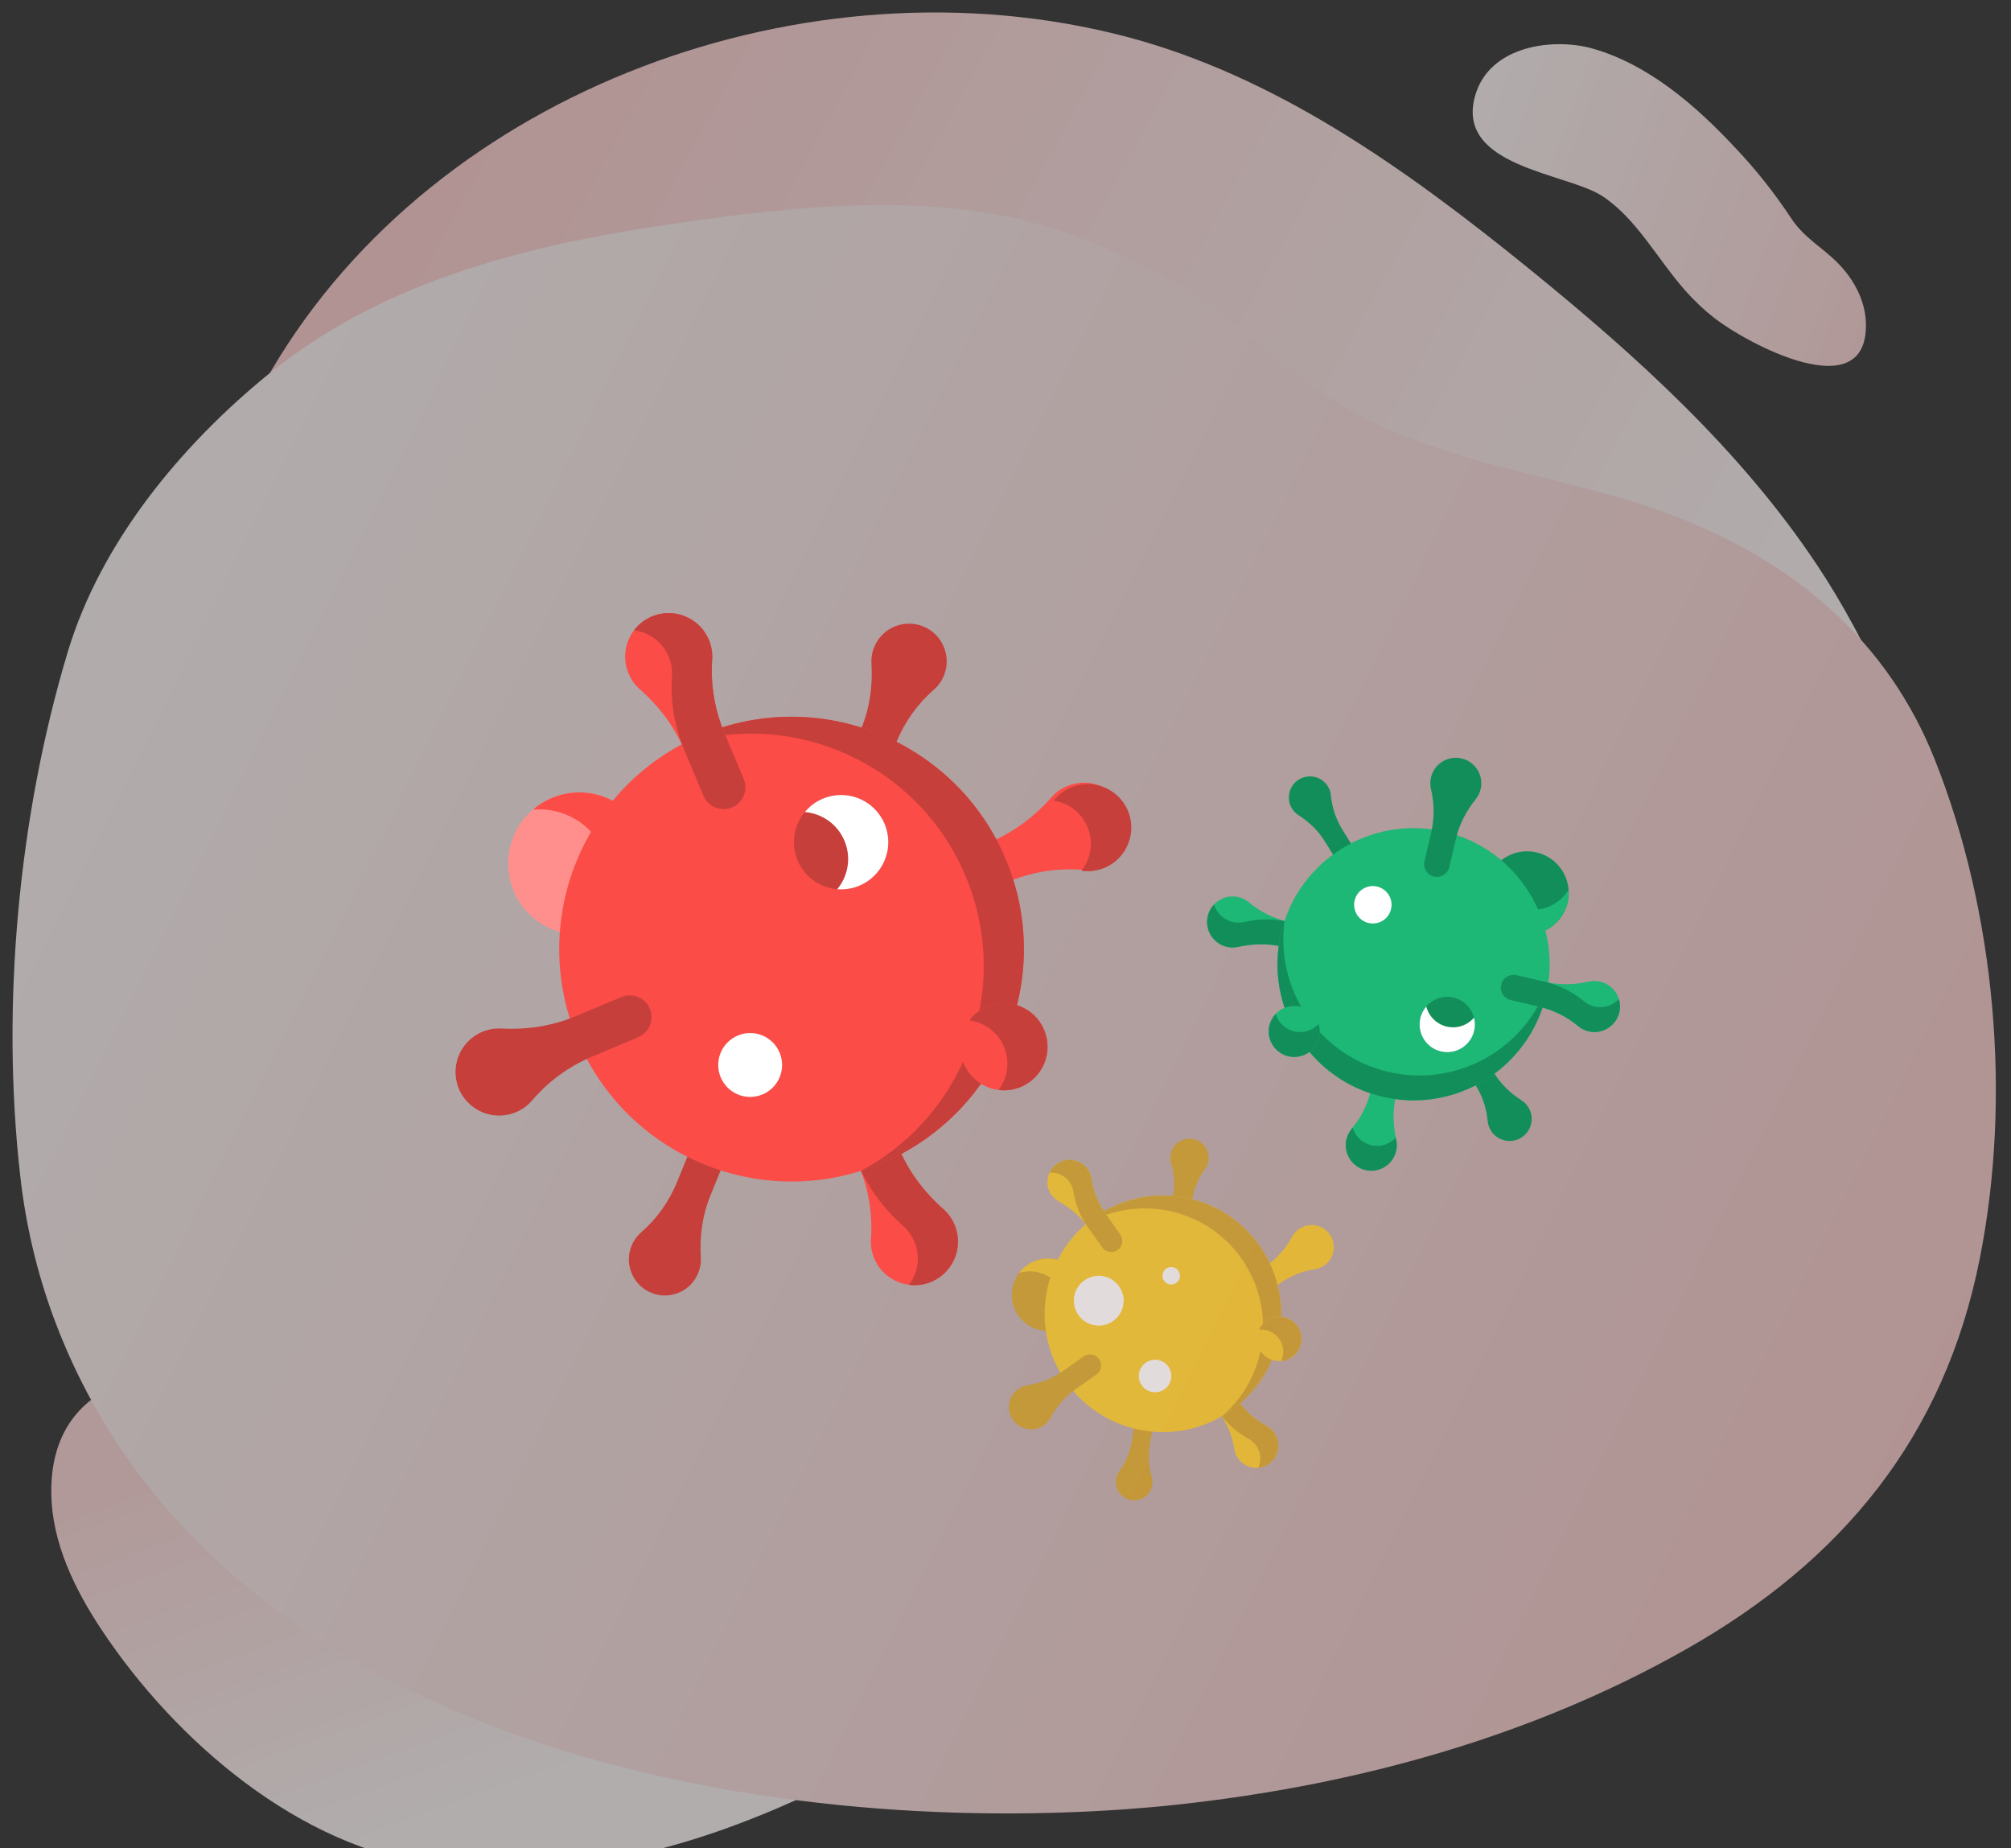 <?xml version="1.0" encoding="utf-8"?>
<!-- Generator: Adobe Illustrator 15.0.0, SVG Export Plug-In . SVG Version: 6.00 Build 0)  -->
<!DOCTYPE svg PUBLIC "-//W3C//DTD SVG 1.1//EN" "http://www.w3.org/Graphics/SVG/1.1/DTD/svg11.dtd">
<svg version="1.1" id="Layer_1" xmlns="http://www.w3.org/2000/svg" xmlns:xlink="http://www.w3.org/1999/xlink" x="0px" y="0px"
	 width="691px" height="635px" viewBox="146.5 150 691 635" enable-background="new 146.5 150 691 635" xml:space="preserve">
<rect x="146.5" y="150" width="691" height="635" fill="#333333" stroke="none"/>
<g opacity="0.62">
	
		<linearGradient id="SVGID_1_" gradientUnits="userSpaceOnUse" x1="279.719" y1="310.079" x2="328.736" y2="173.939" gradientTransform="matrix(1 0 0 -1 8.34 933.04)">
		<stop  offset="0" style="stop-color:#FFD8D8"/>
		<stop  offset="1" style="stop-color:#FFF8F8"/>
	</linearGradient>
	<path fill="url(#SVGID_1_)" d="M414.319,770.925c-37.623,16.161-76.101,25.004-118.094,19.831
		c-46.807-5.77-89.491-42.718-114.725-80.696c-9.376-14.105-17.147-30.045-17.373-46.978c-0.507-39.117,36.038-45.878,67.712-41.613
		c17.855,2.396,34.563,9.411,51.083,16.361c27.427,11.548,59.009,16.046,84.022,32.901c8.395,5.674,14.881,12.725,24.46,16.627
		c14.9,6.072,31.603,8.31,46.854,13.728c13.023,4.653,27.77,12.742,28.688,26.535c0.925,14.146-13.245,24.125-25.847,30.603
		C432.183,762.836,423.283,767.091,414.319,770.925z"/>
	
		<linearGradient id="SVGID_2_" gradientUnits="userSpaceOnUse" x1="718.621" y1="461.244" x2="282.004" y2="698.593" gradientTransform="matrix(1 0 0 -1 8.34 933.04)">
		<stop  offset="0" style="stop-color:#FFF8F8"/>
		<stop  offset="1" style="stop-color:#FFCFCF"/>
	</linearGradient>
	<path fill="url(#SVGID_2_)" d="M239.723,277.325c57.023-97.099,185.05-142.948,293.082-114.893
		c52.095,13.537,97.123,45.867,138.919,79.752c36.843,29.864,72.813,62.321,99.236,102.08c18.042,27.138,31.844,60.18,42.092,91.2
		c15.326,46.446,8.183,108.048-53.182,107.574c-14.398-0.109-27.131-4.453-40.827-8.086c-11.079-2.947-21.559-0.063-32.93-1.112
		c-28.623-2.637-56.596-11.285-83.199-21.816c-54.22-21.487-104.486-52.206-159.999-70.513
		c-45.492-14.979-93.43-21.116-141.229-18.082c-20.165,1.284-41.272,4.079-59.896-3.76c-45.906-19.339-29.831-80.618-15.431-115.439
		C230.17,294.956,234.636,285.965,239.723,277.325z"/>
	
		<linearGradient id="SVGID_3_" gradientUnits="userSpaceOnUse" x1="786.187" y1="689.68" x2="628.467" y2="745.202" gradientTransform="matrix(1 0 0 -1 8.34 933.04)">
		<stop  offset="0" style="stop-color:#FFD7D7"/>
		<stop  offset="1" style="stop-color:#FFF9F9"/>
	</linearGradient>
	<path fill="url(#SVGID_3_)" d="M735.327,259.067c11.001,8.73,53.488,31.748,52.306,1.558c-0.305-7.52-4.186-14.588-9.18-19.784
		c-5.714-5.965-11.942-8.883-16.563-15.966c-5.646-8.547-11.958-16.515-18.854-23.8c-14.115-15.178-30.342-28.993-49.287-34.384
		c-13.288-3.776-35.199-1.178-40.281,15.868c-7.405,24.815,31.312,26.746,43.606,34.81c11.667,7.631,18.902,21.581,28.459,32.418
		C728.551,253.204,731.83,256.311,735.327,259.067z"/>
	
		<linearGradient id="SVGID_4_" gradientUnits="userSpaceOnUse" x1="785.227" y1="261.448" x2="145.06" y2="578.398" gradientTransform="matrix(1 0 0 -1 8.34 933.04)">
		<stop  offset="0" style="stop-color:#FFCFCF"/>
		<stop  offset="1" style="stop-color:#FFF8F8"/>
	</linearGradient>
	<path fill="url(#SVGID_4_)" d="M541.326,242.136c22.846,11.518,40.616,29.83,61.695,44.135
		c35.093,23.814,81.216,26.144,120.693,41.721c40.255,15.895,71.614,42.634,87.644,83.076c20.704,52.2,26.48,115.508,15.427,171.285
		c-12.177,61.396-47.405,103.951-100.994,134.296c-53.557,30.325-114.006,46.792-174.938,53.353
		c-5.881,0.638-11.759,1.159-17.666,1.582c-132.686,9.436-312.417-25.753-366.917-165.396c-0.499-1.275-0.981-2.553-1.466-3.848
		c-5.693-15.582-9.501-31.79-11.341-48.278c-6.67-58.44-0.633-123.82,16.334-180.123c11.409-37.903,39.135-71.132,69.049-95.472
		c42.028-34.194,95.281-45.697,148.557-52.948c39.451-5.368,83.959-9.294,122.427,3.419
		C520.644,232.544,531.172,236.956,541.326,242.136z"/>
</g>
<path fill="#FB4C47" d="M467.175,455.624c1.602,3.81,5.987,5.601,9.797,4l15.69-6.592c7.987-3.356,16.646-4.84,25.29-4.239
	c2.577,0.18,5.245-0.308,7.754-1.565c6.647-3.329,9.854-11.223,7.417-18.246c-2.861-8.247-12.025-12.247-19.946-8.918
	c-2.145,0.901-3.971,2.244-5.414,3.879c-5.792,6.561-12.832,11.903-20.9,15.294l-15.688,6.591
	C467.365,447.427,465.574,451.814,467.175,455.624z"/>
<path fill="#C63F3B" d="M392.515,539.692c-3.163-1.292-6.773,0.226-8.065,3.389l-5.319,13.027
	c-2.707,6.631-6.902,12.561-12.306,17.262c-1.612,1.402-2.887,3.247-3.618,5.448c-1.939,5.833,0.799,12.322,6.331,15.004
	c6.494,3.147,14.188,0.129,16.874-6.447c0.728-1.781,1.009-3.633,0.897-5.432c-0.449-7.223,0.543-14.461,3.278-21.16l5.318-13.024
	C397.196,544.595,395.678,540.983,392.515,539.692z"/>
<path fill="#C63F3B" d="M440.488,422.205c3.31,1.351,7.089-0.236,8.44-3.547l5.565-13.631c2.834-6.939,7.223-13.145,12.878-18.064
	c1.686-1.467,3.02-3.397,3.786-5.701c2.029-6.104-0.837-12.895-6.625-15.701c-6.795-3.294-14.85-0.134-17.658,6.747
	c-0.761,1.864-1.056,3.802-0.939,5.685c0.471,7.557-0.567,15.132-3.43,22.142l-5.564,13.629
	C435.59,417.074,437.178,420.853,440.488,422.205z"/>
<path fill="#FB4C47" d="M438.948,524.774c-3.811,1.6-5.603,5.986-4.001,9.797l6.592,15.689c3.355,7.987,4.841,16.647,4.239,25.29
	c-0.18,2.576,0.309,5.245,1.564,7.753c3.331,6.648,11.224,9.856,18.247,7.418c8.247-2.861,12.246-12.024,8.918-19.945
	c-0.9-2.146-2.244-3.972-3.879-5.414c-6.561-5.792-11.903-12.832-15.293-20.901l-6.591-15.687
	C447.144,524.964,442.758,523.173,438.948,524.774z"/>
<path fill="#C63F3B" d="M470.627,565.363c-6.561-5.793-11.904-12.832-15.294-20.901l-6.591-15.688c-1.602-3.811-5.987-5.602-9.798-4
	c-3.811,1.601-5.602,5.986-4,9.797l6.591,15.688c3.391,8.069,8.732,15.108,15.294,20.901c1.635,1.442,2.978,3.268,3.879,5.414
	c2.144,5.103,1.243,10.719-1.871,14.836c2.222,0.288,4.53,0.084,6.751-0.688c8.246-2.861,12.246-12.025,8.918-19.945
	C473.605,568.631,472.262,566.806,470.627,565.363z"/>
<path fill="#FF8F8C" d="M355.029,469.224c12.446-5.229,18.297-19.559,13.067-32.005s-19.559-18.297-32.005-13.067
	c-12.447,5.229-18.297,19.559-13.067,32.005S342.583,474.453,355.029,469.224z"/>
<path fill="#FB4C47" d="M336.097,424.15c-2.406,1.012-4.563,2.365-6.444,3.979c10.295-0.896,20.434,4.847,24.651,14.886
	c4.219,10.04,1.225,21.302-6.622,28.027c2.469-0.215,4.945-0.808,7.353-1.819c12.447-5.229,18.297-19.558,13.067-32.005
	S348.543,418.921,336.097,424.15z"/>
<path fill="#FB4C47" d="M449.405,549.669c40.641-17.076,59.744-63.864,42.669-104.504c-17.075-40.641-63.863-59.744-104.504-42.669
	c-40.642,17.075-59.744,63.863-42.669,104.504S408.765,566.744,449.405,549.669z"/>
<path fill="#C63F3B" d="M387.57,402.495c-2.326,0.978-4.579,2.057-6.763,3.223c38.867-12.237,81.372,6.929,97.47,45.243
	c16.098,38.313,0.038,82.086-35.906,101.281c2.36-0.743,4.708-1.597,7.035-2.574c40.641-17.076,59.744-63.863,42.669-104.504
	C475,404.523,428.211,385.42,387.57,402.495z"/>
<path fill="#C63F3B" d="M441.796,454.281c8.255-3.468,12.136-12.973,8.667-21.228c-3.468-8.256-12.972-12.136-21.227-8.667
	c-8.256,3.469-12.137,12.973-8.667,21.228C424.037,453.869,433.541,457.75,441.796,454.281z"/>
<path fill="#FFFFFF" d="M429.234,424.387c-2.489,1.046-4.577,2.644-6.189,4.587c5.829,0.484,11.197,4.111,13.619,9.877
	c2.423,5.767,1.257,12.139-2.479,16.642c2.518,0.209,5.119-0.165,7.609-1.211c8.255-3.468,12.135-12.973,8.667-21.228
	C446.993,424.799,437.49,420.918,429.234,424.387z"/>
<path fill="#FFFFFF" d="M408.514,525.999c5.589-2.348,8.215-8.782,5.867-14.37s-8.781-8.215-14.369-5.867
	c-5.589,2.349-8.215,8.781-5.867,14.37C396.493,525.72,402.926,528.347,408.514,525.999z"/>
<path fill="#FB4C47" d="M497.278,523.422c7.62-3.202,11.202-11.975,8-19.595s-11.975-11.202-19.596-8.001
	c-7.62,3.202-11.201,11.975-8,19.595C480.885,523.041,489.657,526.623,497.278,523.422z"/>
<path fill="#C63F3B" d="M485.683,495.827c-2.514,1.056-4.586,2.722-6.122,4.749c5.125,0.654,9.773,3.941,11.92,9.049
	c2.145,5.106,1.24,10.728-1.88,14.846c2.523,0.322,5.162,0.009,7.677-1.048c7.621-3.202,11.201-11.975,8.001-19.595
	C502.076,496.208,493.303,492.625,485.683,495.827z"/>
<path fill="#C63F3B" d="M369.791,496.54c1.601,3.81-0.189,8.197-4,9.798l-15.689,6.592c-7.987,3.356-15.108,8.502-20.729,15.097
	c-1.675,1.966-3.891,3.529-6.545,4.441c-7.031,2.417-14.913-0.815-18.225-7.473c-3.887-7.816-0.328-17.16,7.592-20.488
	c2.146-0.901,4.383-1.265,6.56-1.151c8.74,0.454,17.483-0.833,25.552-4.225l15.688-6.591
	C363.804,490.939,368.191,492.73,369.791,496.54z"/>
<path fill="#FB4C47" d="M398.035,427.389c3.81-1.601,5.602-5.986,4.001-9.797l-6.593-15.69c-3.355-7.987-4.841-16.647-4.238-25.29
	c0.179-2.577-0.309-5.245-1.566-7.754c-3.33-6.647-11.222-9.855-18.247-7.417c-8.245,2.861-12.245,12.025-8.918,19.946
	c0.902,2.146,2.245,3.971,3.88,5.414c6.562,5.792,11.903,12.832,15.294,20.901l6.592,15.687
	C389.839,427.199,394.225,428.99,398.035,427.389z"/>
<path fill="#C63F3B" d="M389.64,368.858c-3.33-6.647-11.222-9.855-18.247-7.417c-2.934,1.017-5.325,2.836-7.046,5.11
	c4.808,0.623,9.219,3.559,11.496,8.104c1.256,2.509,1.745,5.177,1.565,7.754c-0.603,8.643,0.883,17.303,4.239,25.29l6.592,15.689
	c1.6,3.811,5.986,5.602,9.797,4c3.811-1.601,5.601-5.986,4-9.797l-6.592-15.69c-3.356-7.987-4.841-16.647-4.238-25.29
	C391.385,374.035,390.898,371.367,389.64,368.858z"/>
<path fill="#C63F3B" d="M514.738,420.452c-2.16,0.861-4.01,2.17-5.481,3.777c-0.26,0.283-0.526,0.563-0.792,0.842
	c5.438,0.77,10.291,4.514,12.147,10.197c1.588,4.862,0.495,10.086-2.525,13.915c0.298,0.021,0.597,0.039,0.896,0.065
	c2.571,0.227,5.246-0.212,7.776-1.422c6.704-3.206,10.054-11.034,7.747-18.097C531.798,421.436,522.714,417.272,514.738,420.452z"/>
<g opacity="0.63">
	<path fill="#FFC700" d="M573.882,595.025c1.216,1.716,3.593,2.122,5.311,0.905l7.068-5.006c3.6-2.549,7.739-4.242,12.101-4.896
		c1.3-0.195,2.571-0.732,3.68-1.633c2.936-2.39,3.659-6.666,1.673-9.887c-2.332-3.782-7.327-4.759-10.896-2.23
		c-0.967,0.685-1.726,1.553-2.263,2.524c-2.153,3.899-5.063,7.331-8.698,9.906l-7.068,5.006
		C573.072,590.93,572.666,593.308,573.882,595.025z"/>
	<path fill="#D09700" d="M540.189,635.854c-1.715-0.294-3.342,0.859-3.635,2.573l-1.206,7.061c-0.613,3.594-2.044,7.004-4.211,9.936
		c-0.646,0.874-1.075,1.931-1.195,3.106c-0.32,3.112,1.756,6.035,4.801,6.757c3.574,0.848,7.064-1.501,7.674-5.065
		c0.165-0.965,0.1-1.917-0.154-2.798c-1.02-3.54-1.325-7.246-0.705-10.877l1.206-7.058
		C543.056,637.774,541.903,636.147,540.189,635.854z"/>
	<path fill="#D09700" d="M551.068,572.179c1.794,0.307,3.497-0.898,3.803-2.692l1.262-7.389c0.643-3.761,2.139-7.329,4.406-10.396
		c0.676-0.915,1.126-2.021,1.252-3.251c0.335-3.257-1.838-6.315-5.024-7.071c-3.739-0.887-7.393,1.572-8.029,5.301
		c-0.173,1.011-0.105,2.006,0.159,2.929c1.068,3.703,1.388,7.582,0.739,11.382l-1.262,7.386
		C548.068,570.17,549.274,571.873,551.068,572.179z"/>
	<path fill="#FFC700" d="M561.613,623.32c-1.717,1.216-2.123,3.593-0.907,5.31l5.007,7.07c2.549,3.598,4.242,7.738,4.897,12.099
		c0.194,1.301,0.731,2.573,1.633,3.681c2.389,2.937,6.664,3.659,9.886,1.673c3.782-2.331,4.759-7.326,2.231-10.896
		c-0.686-0.967-1.554-1.726-2.525-2.263c-3.899-2.154-7.331-5.063-9.906-8.699l-5.006-7.068
		C565.707,622.511,563.33,622.104,561.613,623.32z"/>
	<path fill="#D09700" d="M581.835,639.993c-3.9-2.155-7.331-5.064-9.906-8.699l-5.006-7.069c-1.216-1.716-3.594-2.122-5.31-0.906
		c-1.717,1.216-2.123,3.594-0.907,5.31l5.006,7.069c2.575,3.635,6.006,6.544,9.906,8.698c0.971,0.536,1.84,1.296,2.524,2.263
		c1.629,2.299,1.801,5.189,0.707,7.579c1.137-0.103,2.261-0.458,3.279-1.086c3.782-2.332,4.758-7.327,2.231-10.896
		C583.675,641.288,582.806,640.529,581.835,639.993z"/>
	<path fill="#D09700" d="M513.789,604.973c5.607-3.971,6.934-11.736,2.962-17.345c-3.972-5.607-11.737-6.934-17.345-2.963
		c-5.608,3.972-6.936,11.738-2.963,17.346C500.415,607.619,508.181,608.945,513.789,604.973z"/>
	<path fill="#FFC700" d="M499.406,584.665c-1.084,0.768-2.006,1.679-2.765,2.688c5.018-1.58,10.689,0.154,13.894,4.679
		c3.204,4.522,2.958,10.448-0.199,14.657c1.203-0.38,2.369-0.947,3.453-1.716c5.607-3.972,6.935-11.736,2.963-17.345
		C512.78,582.021,505.014,580.694,499.406,584.665z"/>
	<path fill="#FFC700" d="M569.556,634.537c18.312-12.968,22.643-38.326,9.673-56.638c-12.969-18.312-38.326-22.643-56.638-9.674
		c-18.311,12.97-22.642,38.327-9.673,56.639S551.244,647.506,569.556,634.537z"/>
	<path fill="#D09700" d="M522.597,568.225c-1.048,0.743-2.048,1.528-3.004,2.349c17.963-10.369,41.2-5.534,53.426,11.729
		c12.227,17.264,9.075,40.786-6.668,54.29c1.091-0.63,2.163-1.313,3.212-2.055c18.312-12.969,22.643-38.327,9.674-56.638
		C566.267,559.587,540.909,555.256,522.597,568.225z"/>
	<path fill="#FFFFFF" d="M550.679,590.759c1.354-0.959,1.675-2.834,0.715-4.188c-0.959-1.355-2.834-1.676-4.188-0.717
		c-1.355,0.96-1.675,2.836-0.716,4.189C547.449,591.398,549.325,591.718,550.679,590.759z"/>
	<path fill="#FFFFFF" d="M546.622,627.287c2.518-1.784,3.114-5.271,1.331-7.789c-1.784-2.519-5.271-3.114-7.789-1.33
		c-2.518,1.783-3.114,5.271-1.33,7.789C540.617,628.475,544.104,629.07,546.622,627.287z"/>
	<path fill="#FFFFFF" d="M528.987,603.846c3.854-2.729,4.767-8.068,2.036-11.924c-2.73-3.854-8.069-4.767-11.925-2.037
		c-3.855,2.731-4.767,8.07-2.036,11.925C519.793,605.665,525.131,606.577,528.987,603.846z"/>
	<path fill="#FFC700" d="M590.446,616.213c3.434-2.432,4.246-7.187,1.813-10.62c-2.432-3.434-7.187-4.246-10.62-1.813
		c-3.434,2.432-4.246,7.187-1.813,10.62C582.258,617.833,587.013,618.646,590.446,616.213z"/>
	<path fill="#D09700" d="M581.641,603.779c-1.132,0.803-1.978,1.858-2.518,3.036c2.619-0.241,5.292,0.881,6.922,3.181
		c1.629,2.301,1.8,5.194,0.704,7.585c1.289-0.118,2.566-0.565,3.699-1.367c3.434-2.432,4.245-7.187,1.813-10.621
		C589.83,602.16,585.075,601.347,581.641,603.779z"/>
	<path fill="#D09700" d="M524.137,616.919c1.217,1.717,0.811,4.094-0.906,5.311l-7.069,5.007c-3.599,2.549-6.57,5.892-8.635,9.789
		c-0.615,1.161-1.544,2.183-2.763,2.929c-3.228,1.977-7.501,1.24-9.881-1.703c-2.793-3.455-2.057-8.491,1.512-11.018
		c0.968-0.686,2.038-1.112,3.134-1.297c4.393-0.737,8.596-2.343,12.23-4.918l7.069-5.006
		C520.544,614.797,522.921,615.203,524.137,616.919z"/>
	<path fill="#FFC700" d="M530.539,579.443c1.716-1.217,2.123-3.594,0.907-5.311l-5.007-7.068c-2.55-3.6-4.242-7.739-4.897-12.101
		c-0.195-1.3-0.732-2.572-1.633-3.68c-2.388-2.937-6.664-3.659-9.886-1.673c-3.782,2.332-4.759,7.327-2.231,10.896
		c0.685,0.967,1.554,1.726,2.525,2.262c3.899,2.155,7.331,5.063,9.905,8.699l5.006,7.068
		C526.445,580.253,528.822,580.659,530.539,579.443z"/>
	<path fill="#D09700" d="M519.907,551.284c-2.39-2.937-6.664-3.659-9.886-1.673c-1.347,0.83-2.334,1.997-2.938,3.316
		c2.458-0.22,4.974,0.752,6.607,2.759c0.9,1.108,1.438,2.381,1.633,3.682c0.655,4.361,2.348,8.501,4.896,12.099l5.007,7.07
		c1.216,1.716,3.594,2.123,5.311,0.907c1.716-1.217,2.122-3.595,0.907-5.311l-5.007-7.069c-2.55-3.6-4.242-7.738-4.897-12.1
		C521.345,553.664,520.808,552.392,519.907,551.284z"/>
</g>
<path fill="#1DB776" d="M625.172,511.392c-2.356-0.551-4.714,0.913-5.265,3.271l-2.268,9.706c-1.153,4.941-3.427,9.559-6.683,13.45
	c-0.971,1.16-1.657,2.594-1.924,4.215c-0.705,4.298,1.935,8.532,6.104,9.791c4.895,1.477,9.941-1.494,11.086-6.395
	c0.311-1.326,0.301-2.653,0.021-3.9c-1.12-5.002-1.234-10.178-0.068-15.169l2.268-9.704
	C628.994,514.3,627.529,511.942,625.172,511.392z"/>
<path fill="#128E5A" d="M610.973,447.088c1.699-1.056,2.222-3.29,1.165-4.99l-4.349-7.001c-2.214-3.563-3.584-7.591-3.956-11.77
	c-0.111-1.246-0.547-2.484-1.34-3.588c-2.101-2.925-6.118-3.857-9.292-2.156c-3.726,1.998-4.939,6.685-2.743,10.219
	c0.595,0.957,1.376,1.728,2.268,2.293c3.579,2.27,6.671,5.229,8.907,8.828l4.35,6.999
	C607.039,447.622,609.273,448.144,610.973,447.088z"/>
<path fill="#128E5A" d="M650.196,510.223c-1.779,1.106-2.325,3.443-1.221,5.223l4.552,7.325c2.316,3.729,3.75,7.944,4.139,12.316
	c0.116,1.304,0.573,2.6,1.403,3.755c2.196,3.062,6.401,4.036,9.723,2.256c3.898-2.09,5.168-6.995,2.871-10.692
	c-0.623-1.002-1.441-1.809-2.374-2.4c-3.745-2.375-6.98-5.471-9.321-9.238l-4.55-7.323
	C654.313,509.664,651.974,509.118,650.196,510.223z"/>
<path fill="#1DB776" d="M602.083,474.233c0.55-2.357-0.914-4.716-3.271-5.266l-9.707-2.267c-4.941-1.155-9.559-3.428-13.45-6.685
	c-1.16-0.971-2.593-1.656-4.215-1.923c-4.298-0.706-8.531,1.935-9.79,6.104c-1.479,4.895,1.492,9.94,6.393,11.086
	c1.328,0.31,2.655,0.301,3.901,0.021c5.002-1.12,10.177-1.232,15.169-0.066l9.705,2.267
	C599.175,478.054,601.532,476.59,602.083,474.233z"/>
<path fill="#128E5A" d="M571.946,475.305c5.002-1.121,10.177-1.233,15.169-0.067l9.705,2.267c2.356,0.55,4.714-0.914,5.265-3.271
	c0.55-2.357-0.914-4.715-3.271-5.266l-9.705-2.267c-4.992-1.166-10.167-1.053-15.169,0.067c-1.247,0.279-2.574,0.288-3.901-0.021
	c-3.157-0.737-5.511-3.095-6.393-5.987c-0.9,0.955-1.597,2.119-1.994,3.438c-1.479,4.894,1.492,9.94,6.393,11.085
	C569.372,475.593,570.699,475.584,571.946,475.305z"/>
<path fill="#128E5A" d="M657.274,453.534c-1.8,7.7,2.984,15.4,10.685,17.199s15.4-2.985,17.199-10.686s-2.985-15.4-10.686-17.199
	C666.771,441.05,659.072,445.834,657.274,453.534z"/>
<path fill="#1DB776" d="M685.16,460.049c0.348-1.489,0.447-2.977,0.329-4.424c-3.114,5.191-9.323,8.024-15.534,6.574
	c-6.211-1.451-10.522-6.742-11.014-12.775c-0.747,1.244-1.317,2.623-1.665,4.112c-1.8,7.7,2.984,15.399,10.685,17.199
	C675.661,472.534,683.362,467.749,685.16,460.049z"/>
<path fill="#1DB776" d="M586.681,470.637c-5.873,25.143,9.748,50.285,34.892,56.158c25.142,5.873,50.285-9.748,56.158-34.891
	s-9.748-50.285-34.892-56.158C617.697,429.873,592.554,445.494,586.681,470.637z"/>
<path fill="#128E5A" d="M677.739,491.903c0.336-1.439,0.598-2.878,0.796-4.314c-7.559,22.638-31.258,36.206-54.961,30.669
	c-23.703-5.536-38.94-28.2-35.688-51.843c-0.459,1.375-0.86,2.781-1.196,4.221c-5.873,25.144,9.747,50.285,34.89,56.158
	S671.866,517.046,677.739,491.903z"/>
<path fill="#128E5A" d="M634.529,499.818c-1.193,5.106,1.979,10.214,7.087,11.406c5.106,1.193,10.214-1.979,11.407-7.087
	c1.192-5.106-1.98-10.214-7.088-11.406C640.829,491.538,635.722,494.711,634.529,499.818z"/>
<path fill="#FFFFFF" d="M653.033,504.137c0.359-1.54,0.32-3.08-0.048-4.512c-2.233,2.598-5.798,3.896-9.365,3.063
	c-3.567-0.833-6.189-3.577-7.04-6.896c-0.964,1.121-1.682,2.484-2.042,4.024c-1.192,5.106,1.98,10.214,7.088,11.406
	C646.733,512.417,651.84,509.244,653.033,504.137z"/>
<path fill="#FFFFFF" d="M611.964,459.38c-0.807,3.457,1.341,6.915,4.798,7.722c3.457,0.809,6.915-1.34,7.723-4.797
	c0.808-3.458-1.341-6.915-4.799-7.723C616.229,453.775,612.771,455.923,611.964,459.38z"/>
<path fill="#1DB776" d="M582.671,502.36c-1.101,4.715,1.828,9.43,6.543,10.53c4.715,1.103,9.43-1.827,10.531-6.543
	c1.101-4.715-1.828-9.43-6.543-10.53C588.487,494.716,583.771,497.645,582.671,502.36z"/>
<path fill="#128E5A" d="M599.749,506.347c0.363-1.555,0.285-3.109-0.148-4.536c-2.071,2.206-5.229,3.28-8.389,2.542
	c-3.16-0.737-5.515-3.1-6.395-5.995c-1.021,1.087-1.779,2.445-2.144,4.002c-1.101,4.715,1.829,9.43,6.543,10.53
	C593.932,513.991,598.648,511.062,599.749,506.347z"/>
<path fill="#128E5A" d="M639.244,451.147c-2.357-0.552-3.822-2.908-3.271-5.266l2.268-9.707c1.153-4.94,1.162-10.087-0.033-15.019
	c-0.357-1.47-0.337-3.059,0.143-4.631c1.271-4.165,5.514-6.791,9.809-6.073c5.043,0.844,8.252,5.743,7.106,10.643
	c-0.31,1.327-0.906,2.514-1.709,3.506c-3.22,3.989-5.614,8.578-6.78,13.57l-2.268,9.705
	C643.958,450.233,641.601,451.697,639.244,451.147z"/>
<path fill="#1DB776" d="M662.332,488.307c-0.551,2.357,0.914,4.716,3.271,5.266l9.706,2.268c4.941,1.154,9.559,3.427,13.45,6.684
	c1.16,0.971,2.594,1.656,4.215,1.923c4.297,0.706,8.531-1.935,9.79-6.104c1.478-4.894-1.493-9.94-6.393-11.086
	c-1.328-0.31-2.655-0.3-3.901-0.021c-5.003,1.12-10.177,1.233-15.169,0.067l-9.705-2.267
	C665.24,484.486,662.883,485.95,662.332,488.307z"/>
<path fill="#128E5A" d="M692.973,504.444c4.299,0.706,8.532-1.935,9.791-6.104c0.525-1.741,0.486-3.501-0.001-5.098
	c-1.948,2.064-4.856,3.147-7.796,2.665c-1.621-0.267-3.055-0.952-4.215-1.923c-3.891-3.256-8.509-5.529-13.45-6.684l-9.706-2.268
	c-2.356-0.55-4.715,0.914-5.265,3.271c-0.551,2.358,0.913,4.715,3.271,5.266l9.706,2.268c4.942,1.154,9.56,3.427,13.45,6.683
	C689.919,503.492,691.352,504.178,692.973,504.444z"/>
<path fill="#128E5A" d="M626.221,545.437c0.31-1.325,0.301-2.652,0.021-3.898c-0.049-0.22-0.094-0.442-0.141-0.663
	c-2.19,2.356-5.615,3.433-8.97,2.42c-2.868-0.866-5.011-3.14-5.84-5.875c-0.11,0.136-0.218,0.274-0.331,0.408
	c-0.97,1.16-1.656,2.592-1.922,4.214c-0.705,4.295,1.933,8.527,6.101,9.786C620.032,553.305,625.076,550.335,626.221,545.437z"/>
</svg>

